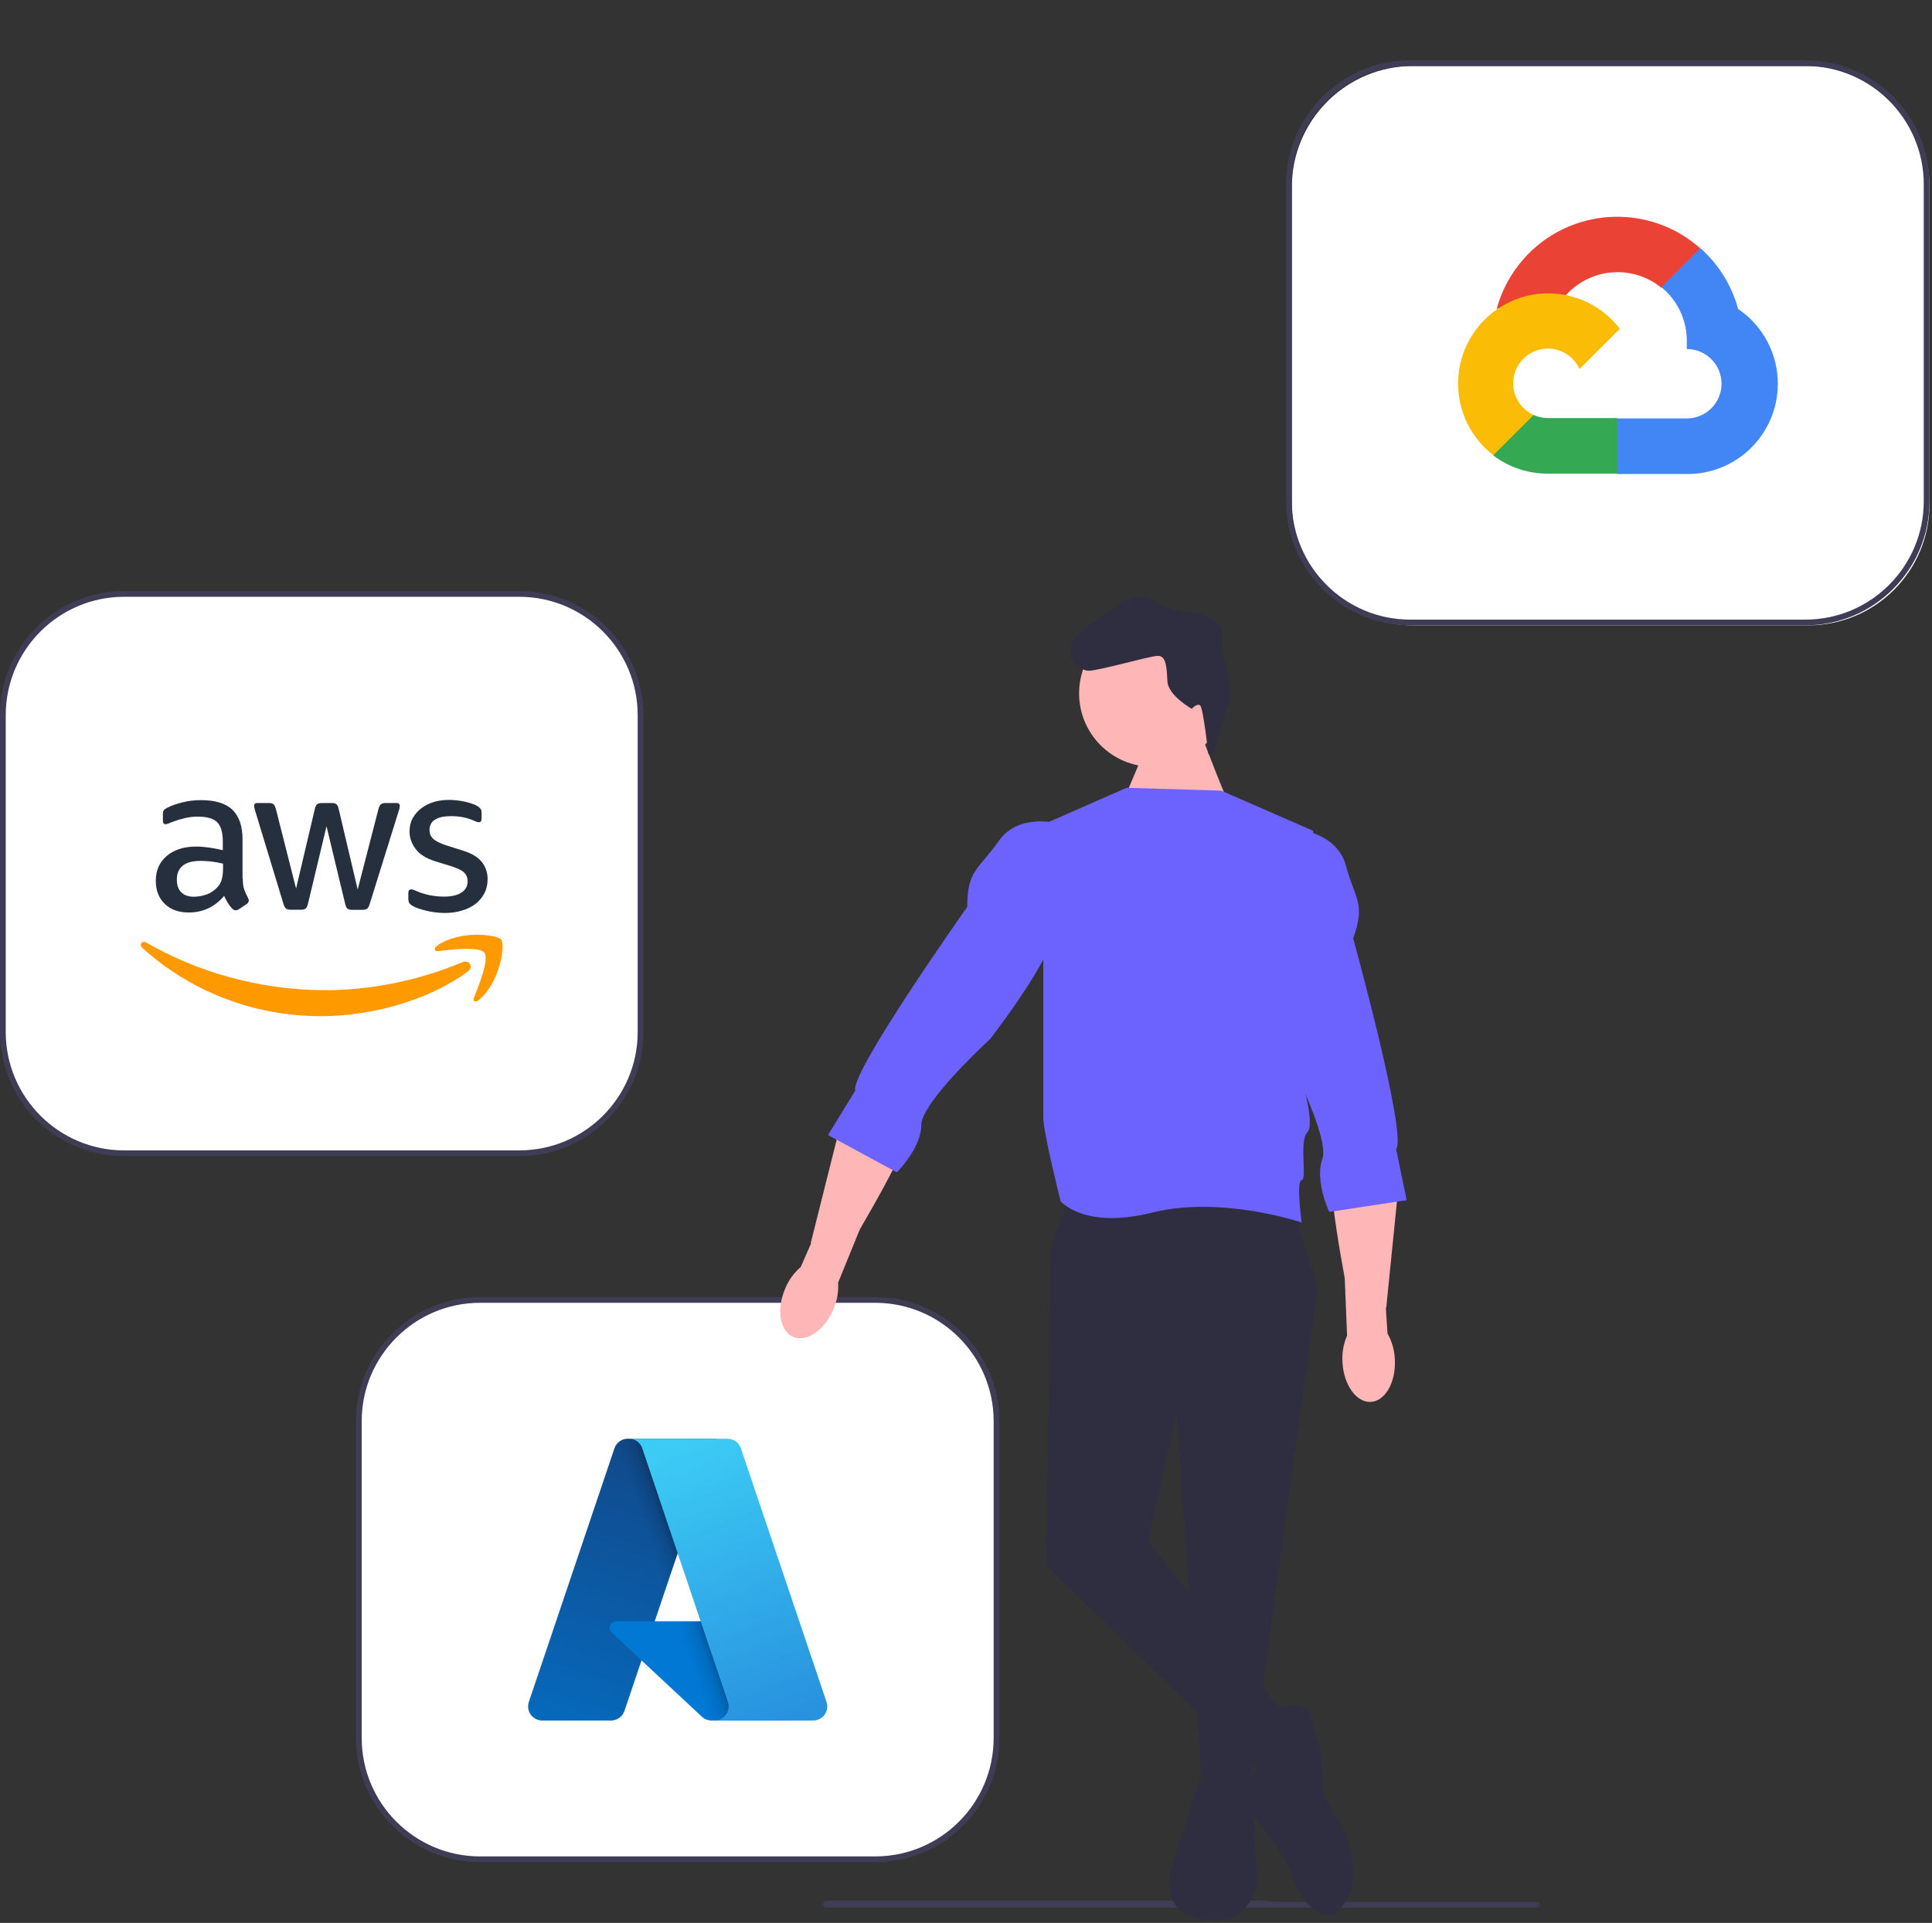 <svg width="673" height="670" viewBox="0 0 673 670" fill="none" xmlns="http://www.w3.org/2000/svg">
<rect x="0" y="0" width="673" height="670" fill="#333333" stroke="none"/>
<g id="undraw_cloud_hosting_7xb1 1" clip-path="url(#clip0_1_2)">
<g id="azure">
<g id="Group">
<path id="Vector" d="M167.23 452.944H304.899C328.222 452.944 347.129 471.851 347.129 495.174V605.607C347.129 628.93 328.222 647.837 304.899 647.837H167.23C143.907 647.837 125 628.93 125 605.607V495.174C125 471.851 143.907 452.944 167.23 452.944V452.944Z" fill="white"/>
<path id="Vector_2" d="M124 605.607V495.174C124 471.337 143.393 451.944 167.23 451.944H304.899C328.736 451.944 348.129 471.337 348.129 495.174V605.607C348.129 629.444 328.736 648.836 304.899 648.836H167.23C143.393 648.836 124 629.444 124 605.607V605.607ZM167.23 453.944C144.496 453.944 126 472.44 126 495.174V605.607C126 628.341 144.496 646.836 167.23 646.836H304.899C327.633 646.836 346.129 628.341 346.129 605.607V495.174C346.129 472.44 327.633 453.944 304.899 453.944H167.23Z" fill="#3F3D56"/>
</g>
<g id="Group_2">
<path id="Vector_3" d="M218.701 501.297H249.536L217.526 596.14C216.851 598.138 214.977 599.484 212.868 599.484H188.871C186.16 599.485 183.962 597.287 183.961 594.576C183.961 594.042 184.048 593.512 184.219 593.007L214.042 504.641C214.716 502.642 216.591 501.296 218.701 501.295V501.297L218.701 501.297H218.701Z" fill="url(#paint0_linear_1_2)"/>
<path id="Vector_4" d="M263.509 564.911H214.612C213.362 564.91 212.347 565.922 212.346 567.172C212.345 567.801 212.606 568.401 213.066 568.83L244.487 598.157C245.402 599.01 246.606 599.485 247.857 599.484H275.545L263.509 564.911V564.911Z" fill="#0078D4"/>
<path id="Vector_5" d="M218.701 501.297C216.566 501.288 214.674 502.67 214.031 504.706L184.256 592.926C183.341 595.475 184.666 598.282 187.215 599.196C187.75 599.388 188.315 599.486 188.884 599.484H213.501C215.367 599.151 216.91 597.839 217.539 596.05L223.477 578.55L244.687 598.333C245.576 599.068 246.691 599.475 247.844 599.484H275.429L263.331 564.911L228.062 564.92L249.648 501.297H218.701L218.701 501.296L218.701 501.297Z" fill="url(#paint1_linear_1_2)"/>
<path id="Vector_6" d="M258.086 504.636C257.412 502.64 255.54 501.296 253.434 501.297H219.068C221.174 501.297 223.046 502.64 223.72 504.636L253.544 593.005C254.411 595.575 253.032 598.36 250.462 599.228C249.956 599.398 249.426 599.485 248.892 599.485H283.259C285.971 599.485 288.169 597.286 288.168 594.574C288.168 594.041 288.081 593.511 287.91 593.005L258.086 504.636V504.636V504.636Z" fill="url(#paint2_linear_1_2)"/>
</g>
</g>
<g id="aws">
<g id="Group_3">
<path id="Vector_7" d="M43.23 206.944H180.899C204.222 206.944 223.129 225.851 223.129 249.174V359.607C223.129 382.93 204.222 401.837 180.899 401.837H43.23C19.907 401.837 1 382.93 1 359.607V249.174C1 225.851 19.907 206.944 43.23 206.944V206.944V206.944Z" fill="white"/>
<path id="Vector_8" d="M0 359.607V249.175C0 225.338 19.393 205.945 43.23 205.945H180.899C204.736 205.945 224.129 225.338 224.129 249.175V359.607C224.129 383.444 204.736 402.837 180.899 402.837H43.23C19.393 402.837 0 383.444 0 359.607ZM43.23 207.945C20.496 207.945 2 226.44 2 249.175V359.607C2 382.342 20.496 400.837 43.23 400.837H180.899C203.633 400.837 222.129 382.342 222.129 359.607V249.175C222.129 226.44 203.633 207.945 180.899 207.945H43.23V207.945V207.945Z" fill="#3F3D56"/>
</g>
<g id="Group_4">
<path id="Vector_9" d="M84.569 306.08C84.569 307.631 84.737 308.889 85.03 309.811C85.365 310.733 85.784 311.739 86.371 312.828C86.581 313.164 86.665 313.499 86.665 313.792C86.665 314.211 86.413 314.63 85.868 315.05L83.228 316.81C82.85 317.061 82.473 317.187 82.138 317.187C81.719 317.187 81.3 316.977 80.881 316.6C80.294 315.972 79.791 315.301 79.372 314.63C78.953 313.918 78.534 313.122 78.073 312.158C74.803 316.013 70.696 317.941 65.751 317.941C62.23 317.941 59.422 316.936 57.368 314.924C55.315 312.912 54.267 310.23 54.267 306.877C54.267 303.314 55.524 300.422 58.081 298.243C60.637 296.063 64.032 294.974 68.349 294.974C69.774 294.974 71.241 295.1 72.792 295.309C74.343 295.519 75.935 295.854 77.612 296.231V293.172C77.612 289.986 76.941 287.765 75.642 286.466C74.301 285.166 72.037 284.538 68.81 284.538C67.343 284.538 65.834 284.705 64.284 285.083C62.733 285.46 61.224 285.921 59.757 286.508C59.087 286.801 58.584 286.969 58.29 287.053C57.997 287.136 57.787 287.178 57.62 287.178C57.033 287.178 56.739 286.759 56.739 285.879V283.825C56.739 283.155 56.823 282.652 57.033 282.358C57.242 282.065 57.62 281.772 58.206 281.478C59.673 280.724 61.434 280.095 63.487 279.592C65.541 279.047 67.72 278.796 70.025 278.796C75.013 278.796 78.659 279.927 81.006 282.191C83.311 284.454 84.485 287.891 84.485 292.501V306.08H84.569L84.569 306.08L84.569 306.08ZM67.553 312.451C68.936 312.451 70.361 312.2 71.87 311.697C73.379 311.194 74.72 310.272 75.851 309.014C76.522 308.218 77.025 307.338 77.276 306.332C77.528 305.326 77.695 304.111 77.695 302.686V300.925C76.48 300.632 75.181 300.38 73.84 300.213C72.498 300.045 71.199 299.961 69.9 299.961C67.092 299.961 65.038 300.506 63.655 301.638C62.272 302.769 61.601 304.362 61.601 306.458C61.601 308.428 62.104 309.894 63.152 310.9C64.158 311.948 65.625 312.451 67.553 312.451L67.553 312.451H67.553ZM101.208 316.977C100.453 316.977 99.951 316.852 99.615 316.558C99.28 316.307 98.987 315.72 98.735 314.924L88.886 282.526C88.634 281.688 88.509 281.143 88.509 280.85C88.509 280.179 88.844 279.802 89.514 279.802H93.622C94.418 279.802 94.963 279.928 95.256 280.221C95.592 280.472 95.843 281.059 96.095 281.855L103.136 309.601L109.674 281.855C109.884 281.017 110.135 280.472 110.47 280.221C110.806 279.969 111.392 279.802 112.147 279.802H115.5C116.296 279.802 116.841 279.928 117.176 280.221C117.512 280.472 117.805 281.059 117.973 281.855L124.595 309.936L131.845 281.855C132.097 281.017 132.39 280.472 132.684 280.221C133.019 279.969 133.564 279.802 134.318 279.802H138.216C138.886 279.802 139.264 280.137 139.264 280.85C139.264 281.059 139.222 281.269 139.18 281.52C139.138 281.772 139.054 282.107 138.886 282.568L128.786 314.966C128.534 315.804 128.241 316.349 127.906 316.6C127.57 316.852 127.025 317.019 126.313 317.019H122.709C121.912 317.019 121.367 316.894 121.032 316.6C120.697 316.307 120.403 315.762 120.236 314.924L113.739 287.891L107.285 314.882C107.075 315.72 106.824 316.265 106.489 316.558C106.153 316.852 105.567 316.977 104.812 316.977H101.208L101.208 316.977H101.208ZM155.064 318.109C152.885 318.109 150.706 317.858 148.61 317.355C146.514 316.852 144.88 316.307 143.79 315.678C143.12 315.301 142.659 314.882 142.491 314.505C142.323 314.127 142.239 313.708 142.239 313.331V311.194C142.239 310.314 142.575 309.894 143.203 309.894C143.455 309.894 143.706 309.936 143.958 310.02C144.209 310.104 144.586 310.272 145.006 310.439C146.431 311.068 147.981 311.571 149.616 311.906C151.292 312.241 152.927 312.409 154.603 312.409C157.244 312.409 159.297 311.948 160.722 311.026C162.147 310.104 162.902 308.763 162.902 307.044C162.902 305.871 162.525 304.907 161.77 304.111C161.016 303.314 159.591 302.602 157.537 301.931L151.46 300.045C148.4 299.081 146.137 297.656 144.754 295.77C143.371 293.926 142.659 291.872 142.659 289.693C142.659 287.933 143.036 286.382 143.79 285.041C144.545 283.7 145.55 282.526 146.808 281.604C148.065 280.64 149.49 279.928 151.167 279.425C152.843 278.922 154.603 278.712 156.447 278.712C157.37 278.712 158.334 278.754 159.256 278.88C160.22 279.005 161.1 279.173 161.98 279.341C162.818 279.55 163.614 279.76 164.369 280.011C165.123 280.263 165.71 280.514 166.129 280.766C166.716 281.101 167.135 281.436 167.386 281.814C167.638 282.149 167.764 282.61 167.764 283.197V285.167C167.764 286.047 167.428 286.508 166.8 286.508C166.464 286.508 165.92 286.34 165.207 286.005C162.818 284.915 160.136 284.37 157.16 284.37C154.771 284.37 152.885 284.747 151.586 285.544C150.286 286.34 149.616 287.555 149.616 289.274C149.616 290.447 150.035 291.453 150.873 292.25C151.712 293.046 153.262 293.842 155.484 294.555L161.435 296.441C164.453 297.405 166.632 298.746 167.931 300.464C169.231 302.183 169.859 304.153 169.859 306.332C169.859 308.134 169.482 309.769 168.77 311.194C168.015 312.619 167.009 313.876 165.71 314.882C164.411 315.93 162.86 316.684 161.058 317.229C159.172 317.816 157.202 318.109 155.064 318.109H155.064L155.064 318.109Z" fill="#252F3E"/>
<g id="Group_5">
<path id="Vector_10" fill-rule="evenodd" clip-rule="evenodd" d="M162.986 338.478C149.197 348.663 129.163 354.069 111.937 354.069C87.796 354.069 66.044 345.142 49.615 330.305C48.315 329.132 49.489 327.539 51.04 328.461C68.81 338.772 90.73 345.016 113.404 345.016C128.702 345.016 145.509 341.831 160.974 335.293C163.279 334.245 165.249 336.802 162.986 338.478L162.986 338.478V338.478Z" fill="#FF9900"/>
<path id="Vector_11" fill-rule="evenodd" clip-rule="evenodd" d="M168.728 331.94C166.967 329.677 157.076 330.85 152.592 331.395C151.25 331.563 151.041 330.389 152.256 329.509C160.136 323.977 173.086 325.569 174.595 327.413C176.104 329.3 174.176 342.25 166.8 348.453C165.668 349.417 164.578 348.914 165.081 347.657C166.758 343.508 170.488 334.161 168.728 331.94H168.728H168.728Z" fill="#FF9900"/>
</g>
</g>
</g>
<g id="cloud">
<g id="Group_6">
<path id="Vector_12" d="M492.23 22.999H629.899C653.222 22.999 672.129 41.906 672.129 65.229V175.662C672.129 198.985 653.222 217.892 629.899 217.892H492.23C468.907 217.892 450 198.985 450 175.662V65.229C450 41.906 468.907 22.999 492.23 22.999V22.999Z" fill="white"/>
<path id="Vector_13" d="M448 174.663V64.23C448 40.393 467.393 21 491.23 21H628.899C652.736 21 672.129 40.393 672.129 64.23V174.663C672.129 198.5 652.736 217.892 628.899 217.892H491.23C467.393 217.892 448 198.5 448 174.663V174.663ZM491.23 23C468.496 23 450 41.496 450 64.23V174.663C450 197.397 468.496 215.892 491.23 215.892H628.899C651.633 215.892 670.129 197.397 670.129 174.663V64.23C670.129 41.496 651.633 23 628.899 23H491.23V23Z" fill="#3F3D56"/>
</g>
<g id="Group_7">
<path id="Vector_14" d="M578.588 100.211H581.986L591.667 90.529L592.143 86.419C574.124 70.514 546.623 72.229 530.719 90.248C526.301 95.253 523.094 101.208 521.346 107.651C522.425 107.209 523.62 107.137 524.743 107.447L544.107 104.254C544.107 104.254 545.092 102.623 545.602 102.725C554.215 93.265 568.711 92.163 578.656 100.211H578.588V100.211V100.211Z" fill="#EA4335"/>
<path id="Vector_15" d="M605.46 107.651C603.235 99.456 598.665 92.088 592.313 86.453L578.724 100.041C584.462 104.73 587.731 111.793 587.591 119.201V121.613C594.27 121.613 599.685 127.028 599.685 133.707C599.685 140.387 594.27 145.801 587.591 145.801H563.403L560.991 148.247V162.753L563.403 165.165H587.591C604.964 165.3 619.157 151.326 619.293 133.953C619.375 123.423 614.182 113.551 605.46 107.651V107.651V107.651Z" fill="#4285F4"/>
<path id="Vector_16" d="M539.181 165.029H563.369V145.665H539.181C537.458 145.665 535.755 145.294 534.187 144.578L530.79 145.631L521.04 155.313L520.191 158.71C525.659 162.839 532.33 165.059 539.181 165.029V165.029Z" fill="#34A853"/>
<path id="Vector_17" d="M539.181 102.216C521.808 102.319 507.808 116.487 507.912 133.861C507.97 143.562 512.501 152.694 520.191 158.609L534.221 144.578C528.134 141.828 525.429 134.664 528.179 128.578C530.93 122.491 538.093 119.786 544.18 122.536C546.862 123.747 549.01 125.896 550.222 128.578L564.252 114.547C558.283 106.743 549.007 102.18 539.181 102.215L539.181 102.216V102.216Z" fill="#FBBC05"/>
</g>
</g>
<g id="men">
<path id="Vector_18" d="M286.706 663.479C286.706 664.139 287.236 664.669 287.896 664.669H535.186C535.846 664.669 536.376 664.139 536.376 663.479C536.376 663.159 536.256 662.879 536.056 662.669H446.336C444.426 662.669 442.556 662.539 440.716 662.289H287.896C287.236 662.289 286.706 662.819 286.706 663.479V663.479Z" fill="#3F3D56"/>
<path id="Vector_19" d="M428.43 280.491C427.43 279.491 419.43 258.491 419.43 258.491L400.43 257.491L391.737 277.987L428.43 280.491Z" fill="#FFB6B6"/>
<path id="Vector_20" d="M401.474 267.166C415.599 267.166 427.05 255.715 427.05 241.59C427.05 227.465 415.599 216.015 401.474 216.015C387.35 216.015 375.899 227.465 375.899 241.59C375.899 255.715 387.35 267.166 401.474 267.166Z" fill="#FFB6B6"/>
<path id="Vector_21" d="M449.93 418.991L458.93 448.991L434.93 622.991H418.682L409.93 491.991L399.93 536.991L450.93 601.991L437.93 616.991L364.43 545.491L365.93 434.991L371.93 417.991L449.93 418.991Z" fill="#2F2E41"/>
<path id="Vector_22" d="M422.916 262.6L420.919 262.698C420.919 262.698 419.133 246.767 418.085 245.817C417.037 244.868 415.137 246.964 415.137 246.964C415.137 246.964 406.901 242.364 406.655 237.37C406.409 232.376 406.212 228.381 403.216 228.528C400.219 228.676 383.437 233.507 379.442 233.704C375.447 233.901 369.109 227.205 375.806 220.868C382.502 214.53 388.396 212.238 389.346 211.19C390.295 210.142 396.547 205.829 402.01 209.565C407.472 213.3 414.463 212.956 414.463 212.956C414.463 212.956 427.595 215.313 425.893 221.404C424.19 227.495 430.774 239.185 428.072 245.325C425.371 251.466 422.916 262.6 422.916 262.6L422.916 262.6V262.6Z" fill="#2F2E41"/>
<path id="Vector_23" d="M417.93 619.991L435.93 621.991L437.93 654.991C437.93 654.991 436.93 670.991 419.93 668.991C402.93 666.991 407.93 650.991 407.93 650.991L417.93 619.991Z" fill="#2F2E41"/>
<path id="Vector_24" d="M441.43 596.491C441.43 596.491 454.43 590.491 456.43 597.491L460.43 611.491C460.43 611.491 460.43 625.491 461.43 626.491C462.43 627.491 481.43 653.491 464.43 667.491C464.43 667.491 455.43 668.491 450.43 654.491C445.43 640.491 430.43 626.491 430.43 626.491C430.43 626.491 427.525 619.491 432.478 619.991C437.43 620.491 444.43 608.491 442.43 604.491C440.43 600.491 441.43 596.491 441.43 596.491Z" fill="#2F2E41"/>
<path id="Vector_25" d="M276.329 465.845C271.676 463.886 270.401 456.371 273.481 449.058C274.672 446.12 276.548 443.51 278.954 441.445L282.548 433.202L282.42 433.115L292.753 391.933C295.156 382.357 301.771 374.279 310.856 370.415C316.26 368.117 321.388 367.701 322.879 373.208C325.354 382.346 309.237 411.78 299.52 428.341L291.949 446.919C292.153 450.083 291.597 453.251 290.326 456.156C287.248 463.467 280.981 467.805 276.329 465.845V465.845V465.845Z" fill="#FFB6B6"/>
<path id="Vector_26" d="M392.43 274.491L425.43 275.491L457.43 289.491L452.43 372.491C452.43 372.491 458.43 391.491 455.43 394.491C452.43 397.491 455.43 410.94 453.43 411.215C451.43 411.491 453.43 425.955 453.43 425.955C453.43 425.955 425.43 416.491 401.43 422.491C377.43 428.491 369.43 418.491 369.43 418.491C369.43 418.491 363.43 394.491 363.43 389.491V287.247L392.43 274.491Z" fill="#6C63FF"/>
<path id="Vector_27" d="M368.93 286.991C368.93 286.991 354.93 282.991 347.93 292.991C340.93 302.991 336.93 302.991 336.93 315.991C336.93 315.991 295.93 373.991 297.93 379.991L288.43 395.491L312.43 408.491C312.43 408.491 320.93 399.991 320.93 391.991C320.93 383.991 344.93 361.991 344.93 361.991C344.93 361.991 365.93 334.991 366.93 324.991C367.93 314.991 368.93 286.991 368.93 286.991Z" fill="#6C63FF"/>
<g id="Group_8">
<path id="Vector_28" d="M477.513 488.474C482.555 488.209 486.305 481.574 485.889 473.649C485.767 470.482 484.887 467.389 483.325 464.631L482.742 455.657L482.892 455.619L487.149 413.374C488.139 403.551 484.658 393.708 477.424 386.99C473.12 382.994 468.437 380.862 465.166 385.536C459.737 393.292 464.907 426.449 468.427 445.325L469.244 465.369C467.977 468.276 467.426 471.445 467.635 474.609C468.049 482.531 472.472 488.738 477.513 488.474V488.474V488.474Z" fill="#FFB6B6"/>
<path id="Vector_29" d="M451.109 288.807C451.109 288.807 465.636 289.796 468.827 301.578C472.017 313.36 475.78 314.718 471.368 326.946C471.368 326.946 490.25 395.419 486.332 400.384L490.008 418.188L463.02 422.271C463.02 422.271 457.909 411.391 460.624 403.866C463.34 396.34 448.231 367.501 448.231 367.501C448.231 367.501 437.641 334.976 440.094 325.23C442.547 315.484 451.109 288.807 451.109 288.807V288.807V288.807Z" fill="#6C63FF"/>
</g>
</g>
</g>
<defs>
<linearGradient id="paint0_linear_1_2" x1="229.939" y1="508.573" x2="197.916" y2="603.178" gradientUnits="userSpaceOnUse">
<stop stop-color="#114A8B"/>
<stop offset="1" stop-color="#0669BC"/>
</linearGradient>
<linearGradient id="paint1_linear_1_2" x1="239.942" y1="552.66" x2="232.535" y2="555.165" gradientUnits="userSpaceOnUse">
<stop stop-opacity="0.3"/>
<stop offset="0.071" stop-opacity="0.2"/>
<stop offset="0.321" stop-opacity="0.1"/>
<stop offset="0.623" stop-opacity="0.05"/>
<stop offset="1" stop-opacity="0"/>
</linearGradient>
<linearGradient id="paint2_linear_1_2" x1="236.099" y1="505.727" x2="271.251" y2="599.379" gradientUnits="userSpaceOnUse">
<stop stop-color="#3CCBF4"/>
<stop offset="1" stop-color="#2892DF"/>
</linearGradient>
<clipPath id="clip0_1_2">
<rect width="672.129" height="669.164" fill="white"/>
</clipPath>
</defs>
</svg>

